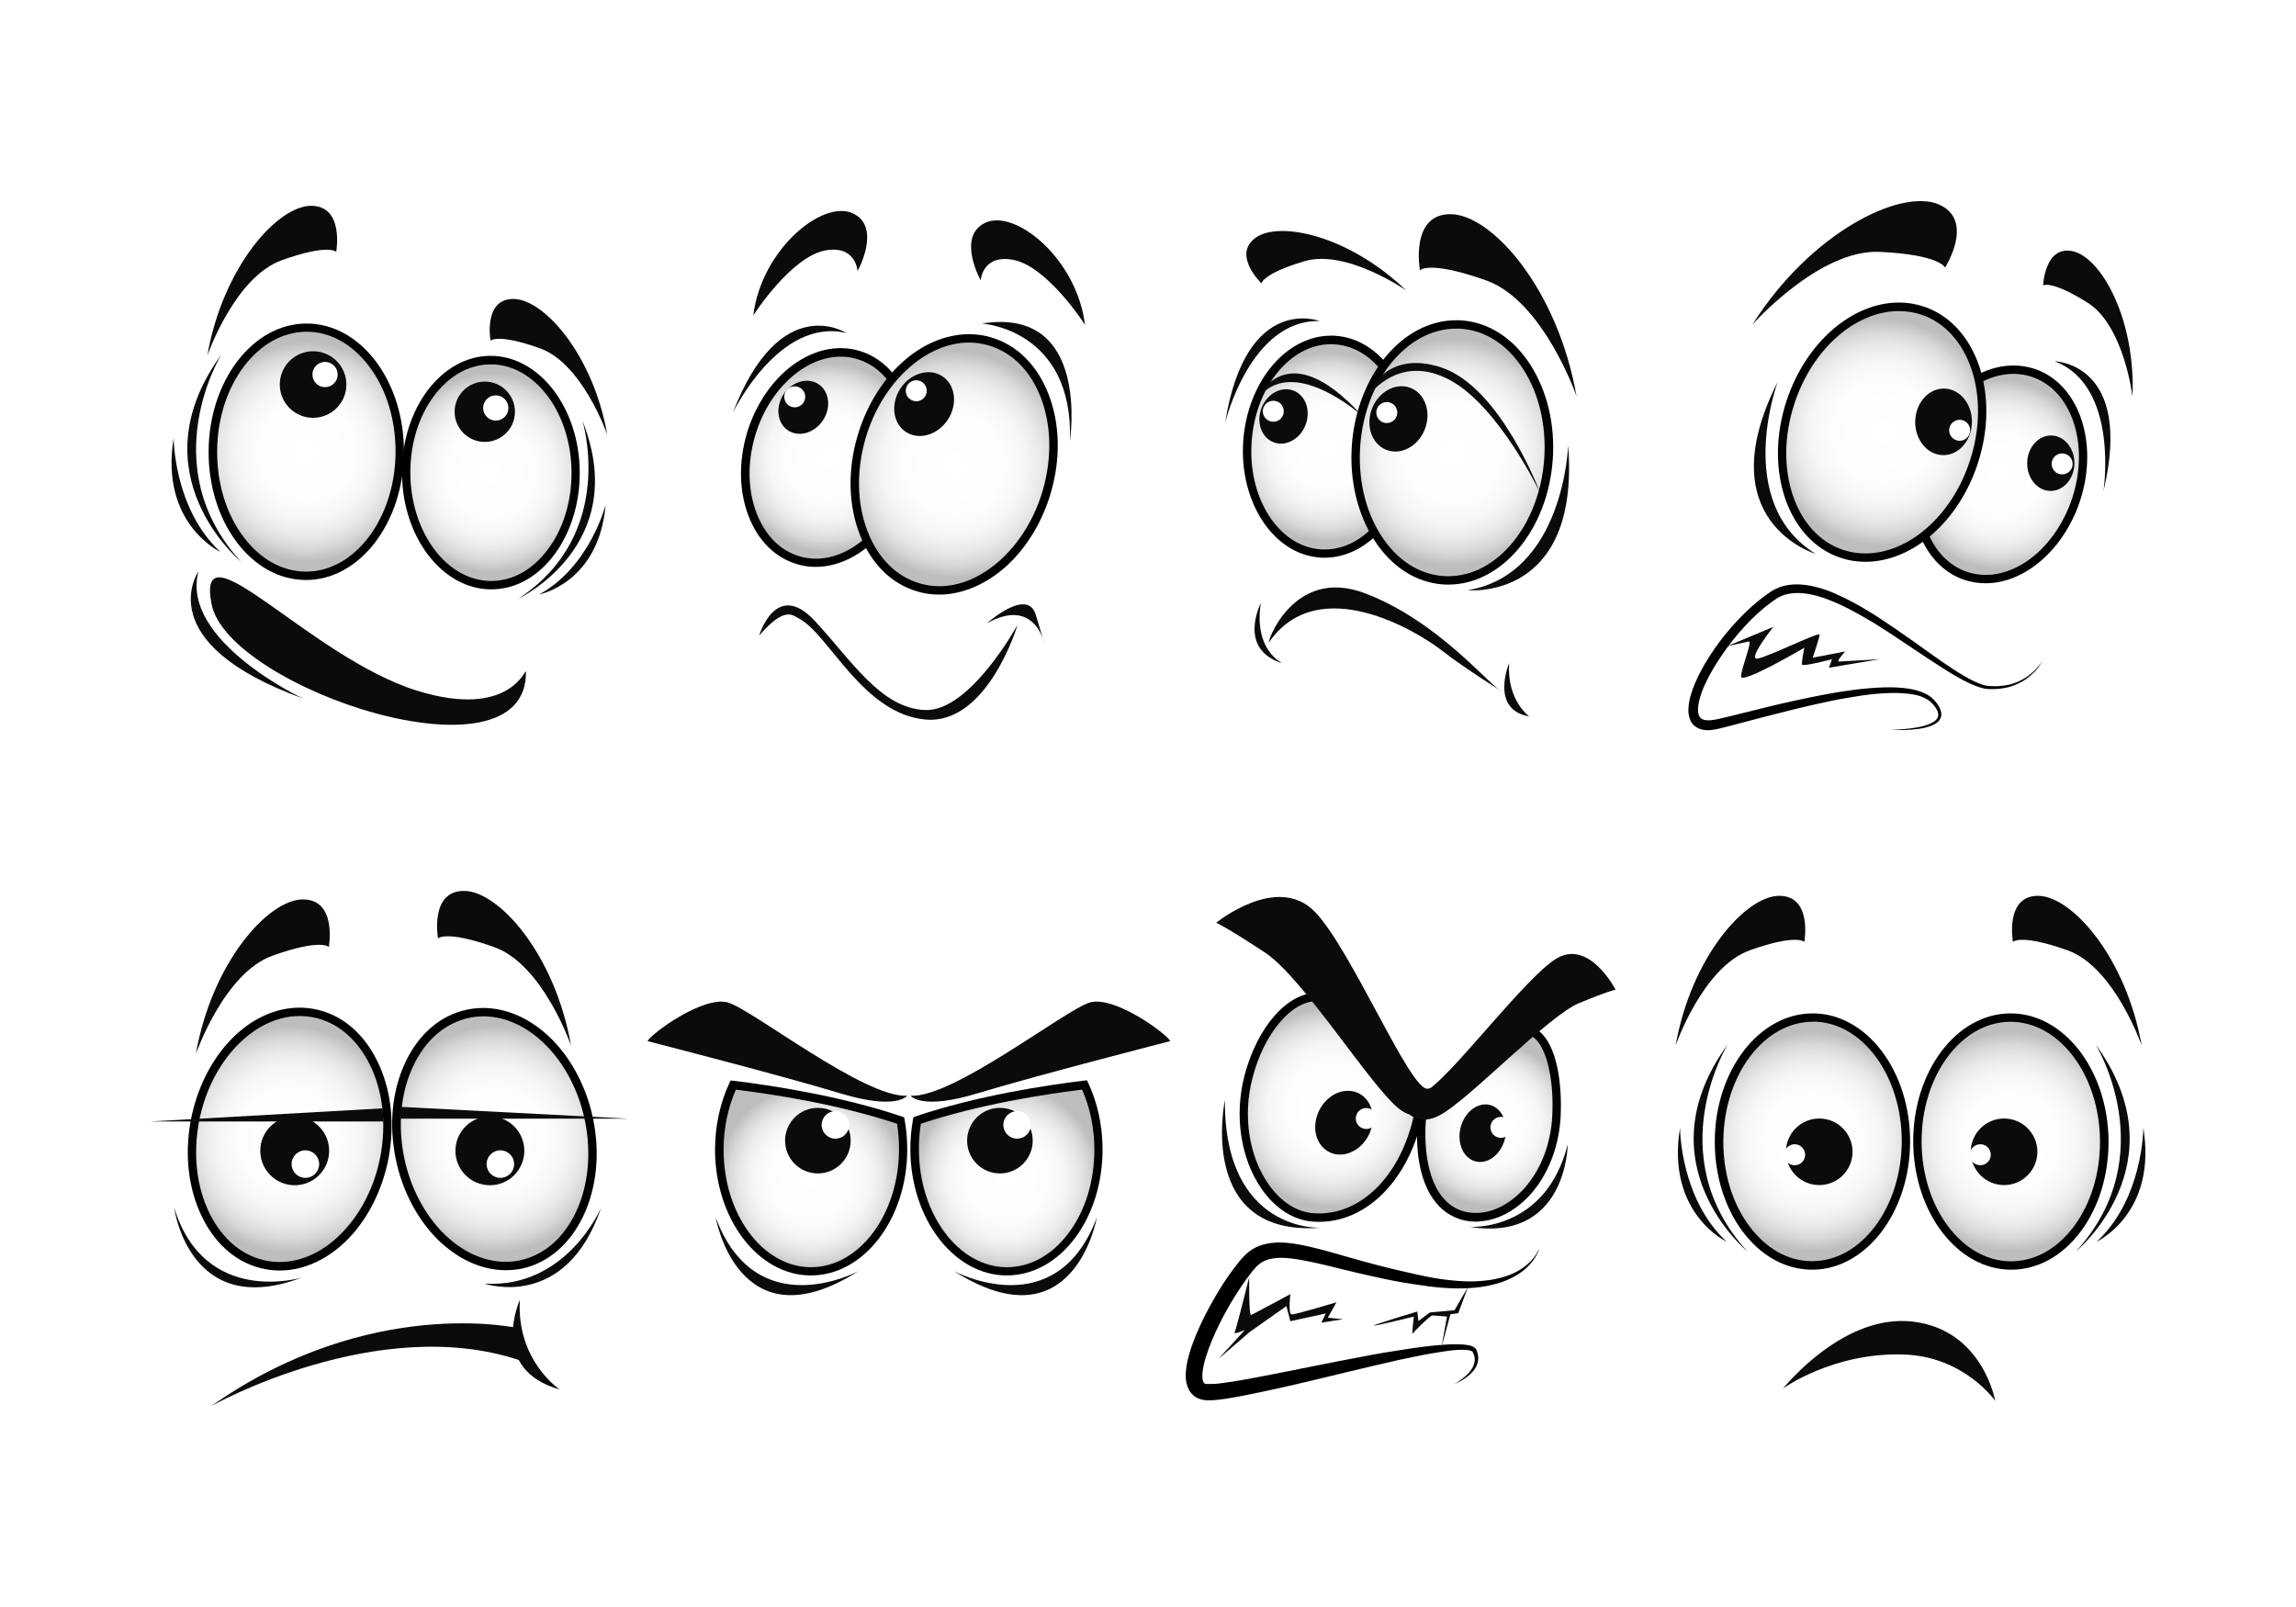 <?xml version="1.0" encoding="utf-8"?>
<!-- Generator: Adobe Illustrator 18.0.0, SVG Export Plug-In . SVG Version: 6.00 Build 0)  -->
<!DOCTYPE svg PUBLIC "-//W3C//DTD SVG 1.1//EN" "http://www.w3.org/Graphics/SVG/1.1/DTD/svg11.dtd">
<svg version="1.1" id="Layer_1" xmlns="http://www.w3.org/2000/svg" xmlns:xlink="http://www.w3.org/1999/xlink" x="0px" y="0px"
	 viewBox="0 0 1400 980" enable-background="new 0 0 1400 980" xml:space="preserve">
<g>
	<g>
		<g>
			<g>
				<g>
					<g>
						<rect fill="#FFFFFF" width="1400" height="980"/>
					</g>
				</g>
			</g>
		</g>
	</g>
	<g>
		<g>
			<g>
				<radialGradient id="SVGID_1_" cx="504.992" cy="279.039" r="57.742" gradientUnits="userSpaceOnUse">
					<stop  offset="0" style="stop-color:#FFFFFF"/>
					<stop  offset="0.441" style="stop-color:#FDFDFD"/>
					<stop  offset="0.629" style="stop-color:#F6F6F6"/>
					<stop  offset="0.769" style="stop-color:#E9E9E9"/>
					<stop  offset="0.884" style="stop-color:#D8D8D8"/>
					<stop  offset="0.985" style="stop-color:#C1C1C1"/>
					<stop  offset="1" style="stop-color:#BDBDBD"/>
				</radialGradient>
				<path fill="url(#SVGID_1_)" d="M552.2,292.6c-10,34.6-39.2,56.6-65.3,49c-26.1-7.5-39.1-41.7-29.1-76.3
					c10-34.6,39.2-56.6,65.3-49C549.1,223.9,562.2,258,552.2,292.6z"/>
				<path d="M497.4,345.7c-3.8,0-7.6-0.5-11.2-1.6c-13.4-3.9-24-14.3-29.8-29.5c-5.7-14.9-6.1-32.6-1.1-49.9
					c4.3-14.8,12.4-28.2,22.8-37.7c10.4-9.5,22.6-14.7,34.5-14.7c3.8,0,7.6,0.5,11.2,1.6c27.4,7.9,41.2,43.5,30.9,79.4
					c-4.3,14.8-12.4,28.2-22.8,37.7C521.5,340.5,509.3,345.7,497.4,345.7z M512.6,217.5c-22.2,0-44.2,20.5-52.3,48.7
					c-4.7,16.2-4.3,32.8,1,46.7c5.2,13.6,14.6,23,26.4,26.4c3.2,0.9,6.4,1.4,9.8,1.4c22.2,0,44.2-20.5,52.3-48.7
					c9.6-33.2-2.7-66-27.4-73.1C519.2,217.9,515.9,217.5,512.6,217.5z"/>
			</g>
			<g>
				
					<ellipse transform="matrix(0.837 0.547 -0.547 0.837 215.712 -227.463)" fill="#0B0B0B" cx="489.8" cy="248.4" rx="14.4" ry="16.9"/>
			</g>
			<circle fill="#FFFFFF" cx="484.6" cy="242" r="6.4"/>
			<g>
				<radialGradient id="SVGID_2_" cx="581.761" cy="283.166" r="69.177" gradientUnits="userSpaceOnUse">
					<stop  offset="0" style="stop-color:#FFFFFF"/>
					<stop  offset="0.441" style="stop-color:#FDFDFD"/>
					<stop  offset="0.629" style="stop-color:#F6F6F6"/>
					<stop  offset="0.769" style="stop-color:#E9E9E9"/>
					<stop  offset="0.884" style="stop-color:#D8D8D8"/>
					<stop  offset="0.985" style="stop-color:#C1C1C1"/>
					<stop  offset="1" style="stop-color:#BDBDBD"/>
				</radialGradient>
				<path fill="url(#SVGID_2_)" d="M638.3,299.5c-12,41.5-47,67.8-78.2,58.8s-46.8-49.9-34.9-91.4c12-41.5,47-67.8,78.2-58.8
					C634.6,217.1,650.3,258,638.3,299.5z"/>
				<path d="M572.7,362.6c-4.5,0-9-0.6-13.3-1.9c-15.9-4.6-28.4-17-35.3-35.1c-6.8-17.8-7.3-38.9-1.3-59.5
					c5.1-17.7,14.7-33.6,27.1-44.9c12.3-11.3,26.9-17.4,41-17.4c4.5,0,9,0.6,13.3,1.9c15.9,4.6,28.4,17,35.3,35.1
					c6.8,17.8,7.3,38.9,1.3,59.5c-5.1,17.7-14.7,33.6-27.1,44.9C601.3,356.4,586.7,362.6,572.7,362.6z M590.9,208.9
					c-26.8,0-53.4,24.7-63.2,58.7c-5.6,19.5-5.2,39.5,1.2,56.2c6.3,16.5,17.6,27.8,32,32c3.8,1.1,7.8,1.7,11.8,1.7
					c26.8,0,53.4-24.7,63.2-58.7c5.6-19.5,5.2-39.5-1.2-56.2c-6.3-16.5-17.6-27.8-32-32C598.9,209.5,594.9,208.9,590.9,208.9z"/>
			</g>
			<g>
				
					<ellipse transform="matrix(0.837 0.547 -0.547 0.837 226.671 -268.127)" fill="#0B0B0B" cx="563.5" cy="246.5" rx="17.3" ry="20.3"/>
			</g>
			<circle fill="#FFFFFF" cx="558.7" cy="238.3" r="6.4"/>
			<g>
				<path fill="#0B0B0B" d="M459.3,192.4c0,0,22.9-35.9,44.1-39.7c18.6-3.3,19.5,12.6,19.5,12.6s15.1-27.1-3.1-35.3
					C501.4,121.8,464.3,152.1,459.3,192.4z"/>
			</g>
			<g>
				<path fill="#0B0B0B" d="M661.6,198.1c0,0-22.9-35.9-44.1-39.7c-18.6-3.3-19.5,12.6-19.5,12.6s-15.1-27.1,3.1-35.3
					C619.4,127.6,656.6,157.8,661.6,198.1z"/>
			</g>
			<g>
				<path fill="#0B0B0B" d="M446.8,251.8c0,0,28.1-58.6,69.3-48.7C516.1,203.1,475.7,176.7,446.8,251.8z"/>
			</g>
			<g>
				<path fill="#0B0B0B" d="M598.7,197.3c0,0,56.1,3.3,53.7,71.8C652.3,269.1,665.5,186.6,598.7,197.3z"/>
			</g>
			<g>
				<path fill="#0B0B0B" d="M462.9,387.6c0,0,10.2-34.4,33.8-9.1c22.5,24.1,40.4,53.7,67.7,54.5c27.2,0.8,56.1-52,56.1-52
					s-18.2,61.1-56.1,57.8c-38-3.3-58.9-51.6-76.7-61.3C483.2,375.1,478.6,369.4,462.9,387.6z"/>
			</g>
			<g>
				<path fill="#0B0B0B" d="M601.8,380.1c0,0,24.7-22.2,29.8-5.1c5.1,17.1,5.1,17.1,5.1,17.1S630.8,363.9,601.8,380.1z"/>
			</g>
		</g>
		<g>
			<g>
				<radialGradient id="SVGID_3_" cx="809.623" cy="272.435" r="57.731" gradientUnits="userSpaceOnUse">
					<stop  offset="0" style="stop-color:#FFFFFF"/>
					<stop  offset="0.441" style="stop-color:#FDFDFD"/>
					<stop  offset="0.629" style="stop-color:#F6F6F6"/>
					<stop  offset="0.769" style="stop-color:#E9E9E9"/>
					<stop  offset="0.884" style="stop-color:#D8D8D8"/>
					<stop  offset="0.985" style="stop-color:#C1C1C1"/>
					<stop  offset="1" style="stop-color:#BDBDBD"/>
				</radialGradient>
				<path fill="url(#SVGID_3_)" d="M858.6,275.9c-2.6,35.9-26.6,63.5-53.6,61.5c-27.1-1.9-46.9-32.6-44.3-68.6s26.6-63.5,53.6-61.5
					S861.2,240,858.6,275.9z"/>
				<path d="M807.7,340.1c-1,0-1.9,0-2.9-0.1c-28.4-2-49.4-34-46.7-71.3c2.6-35.9,26.1-64,53.5-64c1,0,1.9,0,2.9,0.1
					c28.4,2,49.4,34,46.7,71.3C858.6,312,835.1,340.1,807.7,340.1z M811.6,209.9c-24.8,0-46,26-48.4,59.3c-2.5,34.5,16.4,64,42,65.8
					c0.8,0.1,1.7,0.1,2.5,0.1c24.8,0,46-26,48.4-59.3c2.5-34.5-16.4-64-42-65.8C813.3,209.9,812.4,209.9,811.6,209.9z"/>
			</g>
			<g>
				
					<ellipse transform="matrix(0.932 0.361 -0.361 0.932 144.657 -265.621)" fill="#0B0B0B" cx="783" cy="254.2" rx="14.4" ry="16.9"/>
			</g>
			<circle fill="#FFFFFF" cx="776.4" cy="250.8" r="6.4"/>
			<g>
				<radialGradient id="SVGID_4_" cx="885.574" cy="275.865" r="69.164" gradientUnits="userSpaceOnUse">
					<stop  offset="0" style="stop-color:#FFFFFF"/>
					<stop  offset="0.441" style="stop-color:#FDFDFD"/>
					<stop  offset="0.629" style="stop-color:#F6F6F6"/>
					<stop  offset="0.769" style="stop-color:#E9E9E9"/>
					<stop  offset="0.884" style="stop-color:#D8D8D8"/>
					<stop  offset="0.985" style="stop-color:#C1C1C1"/>
					<stop  offset="1" style="stop-color:#BDBDBD"/>
				</radialGradient>
				<path fill="url(#SVGID_4_)" d="M944.3,280.1c-3.1,43-31.9,76-64.3,73.7s-56.2-39.1-53.1-82.1c3.1-43,31.9-76,64.3-73.7
					S947.3,237,944.3,280.1z"/>
				<path d="M883.2,356.5c-1.1,0-2.3,0-3.4-0.1c-16.5-1.2-31.4-10.8-41.8-27c-10.3-16-15.2-36.5-13.7-57.9
					c3.1-42.7,31-76.2,63.6-76.2c1.1,0,2.3,0,3.4,0.1c16.5,1.2,31.4,10.8,41.8,27c10.3,16,15.2,36.5,13.7,57.9
					C943.8,323,915.8,356.5,883.2,356.5z M887.9,200.4c-29.9,0-55.6,31.4-58.5,71.5c-1.4,20.3,3.1,39.7,12.8,54.8
					c9.6,14.8,23,23.6,37.9,24.6c1,0.1,2,0.1,3,0.1c29.9,0,55.6-31.4,58.5-71.5c1.4-20.3-3.1-39.7-12.8-54.8
					c-9.6-14.8-23-23.6-37.9-24.6C890,200.4,888.9,200.4,887.9,200.4z"/>
			</g>
			<g>
				
					<ellipse transform="matrix(0.932 0.361 -0.361 0.932 149.93 -290.832)" fill="#0B0B0B" cx="853.1" cy="255.7" rx="17.3" ry="20.3"/>
			</g>
			<circle fill="#FFFFFF" cx="845.6" cy="251.6" r="6.4"/>
			<g>
				<path fill="#0B0B0B" d="M747,257.9c0,0,15.3-63.2,57.7-62.1C804.7,195.8,759.7,178.4,747,257.9z"/>
			</g>
			<g>
				<path fill="#0B0B0B" d="M832.6,243.8c0,0,18.7-30,51.9-11.8c29.6,16.2,54.6,68.5,54.6,68.5S915,235.8,878.6,224
					S832.6,243.8,832.6,243.8z"/>
			</g>
			<g>
				<path fill="#0B0B0B" d="M830.4,253.4c0,0-43.9-39.1-64.3-9.1C766.2,244.3,783.3,201.5,830.4,253.4z"/>
			</g>
			<g>
				<path fill="#0B0B0B" d="M961.3,241.6c0,0-20.2-58.2-55.1-70.6c-34.9-12.4-40.4-6.2-40.4-6.2s-6.2-34.2,18.6-34.2
					C909.3,130.6,949.7,175.6,961.3,241.6z"/>
			</g>
			<g>
				<path fill="#0B0B0B" d="M857.4,177.1c0,0-36.4-25.4-62-17.8c-25.6,7.6-26.2,13.5-26.2,13.5s-18.1-17.3-3.6-27.8
					C780.1,134.5,822.6,143.6,857.4,177.1z"/>
			</g>
			<g>
				<path fill="#0B0B0B" d="M956.2,271.6c0,0-2.5,78.4-61.1,88.3C895,360,963.6,366.8,956.2,271.6z"/>
			</g>
			<g>
				<path fill="#0B0B0B" d="M773.9,391.5c-2.3,3.2,13.6-46.9,58.7-29.6c45.1,17.3,76,56.8,83.4,59.9c0,0-22.9-14.2-37.1-25.3
					S804.2,348.2,773.9,391.5z"/>
			</g>
			<g>
				<path fill="#0B0B0B" d="M768.8,367.8c0,0-14.6,28,13.1,36.7C781.9,404.4,764.3,396.6,768.8,367.8z"/>
			</g>
			<g>
				<path fill="#0B0B0B" d="M920.2,404.4c0,0-12,28.4,12.3,32.5C932.6,437,918.7,427.3,920.2,404.4z"/>
			</g>
		</g>
		<g>
			<g>
				<radialGradient id="SVGID_5_" cx="1219.209" cy="289.288" r="57.742" gradientUnits="userSpaceOnUse">
					<stop  offset="0" style="stop-color:#FFFFFF"/>
					<stop  offset="0.441" style="stop-color:#FDFDFD"/>
					<stop  offset="0.629" style="stop-color:#F6F6F6"/>
					<stop  offset="0.769" style="stop-color:#E9E9E9"/>
					<stop  offset="0.884" style="stop-color:#D8D8D8"/>
					<stop  offset="0.985" style="stop-color:#C1C1C1"/>
					<stop  offset="1" style="stop-color:#BDBDBD"/>
				</radialGradient>
				<path fill="url(#SVGID_5_)" d="M1172.6,273.9c-11.3,34.2,0.4,68.8,26.2,77.3c25.8,8.5,55.8-12.3,67.1-46.5
					c11.3-34.2-0.4-68.8-26.2-77.3C1213.9,218.9,1183.9,239.7,1172.6,273.9z"/>
				<path d="M1210.7,355.7C1210.7,355.7,1210.7,355.7,1210.7,355.7c-4.3,0-8.6-0.7-12.7-2c-27.1-8.9-39.5-45.1-27.8-80.6
					c9.8-29.6,33.4-50.2,57.6-50.2c4.3,0,8.6,0.7,12.7,2c27.1,8.9,39.5,45.1,27.8,80.6C1258.5,335,1234.8,355.7,1210.7,355.7z
					 M1227.8,228c-22,0-43.7,19.2-52.8,46.7c-10.8,32.8,0.2,66,24.6,74.1c3.6,1.2,7.3,1.8,11.1,1.8c22,0,43.7-19.2,52.8-46.7
					c10.8-32.8-0.2-66-24.6-74.1C1235.3,228.6,1231.6,228,1227.8,228z"/>
			</g>
			<g>
				
					<ellipse transform="matrix(-1 -2.060259e-002 2.060259e-002 -1 2495.367 590.848)" fill="#0B0B0B" cx="1250.7" cy="282.6" rx="14.4" ry="16.9"/>
			</g>
			<circle fill="#FFFFFF" cx="1257.4" cy="282.9" r="6.4"/>
			<g>
				<radialGradient id="SVGID_6_" cx="1147.66" cy="263.578" r="69.177" gradientUnits="userSpaceOnUse">
					<stop  offset="0" style="stop-color:#FFFFFF"/>
					<stop  offset="0.441" style="stop-color:#FDFDFD"/>
					<stop  offset="0.629" style="stop-color:#F6F6F6"/>
					<stop  offset="0.769" style="stop-color:#E9E9E9"/>
					<stop  offset="0.884" style="stop-color:#D8D8D8"/>
					<stop  offset="0.985" style="stop-color:#C1C1C1"/>
					<stop  offset="1" style="stop-color:#BDBDBD"/>
				</radialGradient>
				<path fill="url(#SVGID_6_)" d="M1091.8,245.1c-13.5,41,0.5,82.4,31.4,92.6C1154,348,1190,323,1203.5,282
					c13.5-41-0.5-82.4-31.4-92.6C1141.3,179.2,1105.3,204.2,1091.8,245.1z"/>
				<path d="M1137.4,342.6C1137.4,342.6,1137.4,342.6,1137.4,342.6c-5.2,0-10.2-0.8-15-2.4c-32.2-10.6-47-53.6-33-95.9
					c11.6-35.2,39.8-59.8,68.5-59.8c5.1,0,10.2,0.8,15,2.4c32.2,10.6,47,53.6,33,95.9C1194.4,318,1166.2,342.6,1137.4,342.6z
					 M1157.9,189.7c-26.6,0-52.8,23.1-63.7,56.3c-13.1,39.6,0.3,79.7,29.8,89.4c4.3,1.4,8.8,2.1,13.4,2.1
					c26.6,0,52.8-23.1,63.7-56.3c13.1-39.6-0.3-79.7-29.8-89.4C1167,190.4,1162.5,189.7,1157.9,189.7z"/>
			</g>
			<g>
				
					<ellipse transform="matrix(-1 -2.060259e-002 2.060259e-002 -1 2365.109 538.976)" fill="#0B0B0B" cx="1185.3" cy="257.3" rx="17.3" ry="20.3"/>
			</g>
			<circle fill="#FFFFFF" cx="1194.9" cy="262.4" r="6.4"/>
			<g>
				<path fill="#0B0B0B" d="M1282.6,299.6c0,0,9.9-64.2-29.8-79.3C1252.9,220.3,1301.2,221.3,1282.6,299.6z"/>
			</g>
			<g>
				<path fill="#0B0B0B" d="M1068.5,198c0,0,40.8-46.2,77.8-44.4s39.7,9.6,39.7,9.6s18.7-29.2-4.2-38.7
					C1158.8,115.1,1104.3,141.4,1068.5,198z"/>
			</g>
			<g>
				<path fill="#0B0B0B" d="M1300.3,241.9c0,0-5.1-43.4-27.5-57.4s-27-10.4-27-10.4s0.9-24.6,18.1-20.9
					C1281.1,157,1302.3,194.4,1300.3,241.9z"/>
			</g>
			<g>
				<path fill="#0B0B0B" d="M1084,232.8c0,0-27.5,73.5,23,104.9C1107,337.8,1041,318,1084,232.8z"/>
			</g>
			<g>
				<path d="M1246.8,400.4c0,0-0.2,0.4-0.6,1.2c-0.4,0.8-1,2-2,3.5c-0.5,0.7-1,1.5-1.7,2.4c-0.3,0.4-0.7,0.9-1.1,1.3
					c-0.4,0.4-0.8,0.9-1.3,1.3c-1.8,1.8-4,3.8-6.9,5.4c-2.9,1.6-6.3,3.2-10.2,3.9c-0.5,0.1-1,0.2-1.5,0.3c-0.5,0.1-1,0.1-1.5,0.2
					c-0.5,0.1-1,0.1-1.6,0.2c-0.5,0-1.1,0.1-1.6,0.1c-2.2,0-4.4,0.2-6.8-0.3c-4.7-1-9.1-3.1-13.7-5.5c-4.5-2.4-9.1-5.3-13.8-8.3
					c-9.4-6-19.3-12.9-30-19.9c-5.3-3.5-10.8-6.9-16.6-10.2c-5.8-3.3-11.7-6.5-18-9.1c-3.1-1.3-6.3-2.5-9.6-3.4
					c-3.3-0.9-6.6-1.6-9.9-1.8c-3.3-0.2-6.6,0-9.7,0.9c-1.5,0.4-3,1.1-4.4,1.8l-1,0.6l-0.3,0.2l-0.2,0.2l-0.6,0.4
					c-0.8,0.5-1.5,1-2.2,1.5c-5.7,4.2-11,9.1-15.9,14.4c-4.9,5.3-9.5,11-13.6,17c-4.2,6-7.9,12.2-10.9,18.7
					c-1.5,3.2-2.7,6.6-3.5,9.9c-0.4,1.7-0.7,3.3-0.7,4.9c-0.1,1.6,0.1,3,0.6,4.2c0.2,0.5,0.5,1,0.9,1.4c0.4,0.4,0.8,0.7,1.4,0.9
					c1.1,0.5,2.6,0.6,4.1,0.6c1.6-0.1,3.1-0.4,4.8-0.7c1.7-0.4,3.5-0.8,5.2-1.2c7-1.7,13.8-3.4,20.6-5.1c13.5-3.4,26.7-6.3,39.3-8.7
					c12.6-2.4,24.7-4,36-4.4c5.6-0.2,11.1,0,16.2,0.9c2.6,0.4,5.1,1.1,7.4,2c2.3,0.9,4.6,2.1,6.4,3.8c0.5,0.4,0.9,0.8,1.3,1.3
					c0.4,0.4,0.7,0.8,1.1,1.3c0.7,0.9,1.3,1.9,1.9,2.9c0.5,1,0.9,2.1,1.1,3.3c0.1,1.2,0,2.4-0.5,3.4c-0.5,1-1.2,1.9-2,2.5
					c-0.8,0.6-1.6,1.1-2.5,1.5c-1.7,0.8-3.4,1.3-5,1.7c-3.2,0.7-6.1,1-8.7,1.2c-2.5,0.2-4.7,0.2-6.4,0.2c-3.5,0-5.3-0.2-5.3-0.2
					s1.9,0,5.3-0.2c1.7-0.1,3.9-0.3,6.4-0.6c2.5-0.3,5.4-0.8,8.4-1.6c1.5-0.4,3.1-1,4.6-1.8c1.5-0.8,3-1.9,3.6-3.4
					c0.6-1.5,0.2-3.3-0.8-5c-0.5-0.8-1.1-1.7-1.8-2.5c-0.3-0.4-0.7-0.8-1.1-1.2c-0.4-0.3-0.7-0.7-1.1-1c-1.6-1.3-3.6-2.3-5.8-3.1
					c-2.2-0.8-4.5-1.2-7-1.5c-4.9-0.6-10.2-0.6-15.7-0.3c-5.5,0.3-11.2,1-17.1,2c-5.9,0.9-12,2-18.2,3.4
					c-12.4,2.6-25.4,5.9-38.9,9.4c-6.7,1.8-13.6,3.6-20.5,5.4c-1.7,0.4-3.5,0.9-5.2,1.3c-1.8,0.4-3.8,0.8-5.9,1
					c-2.1,0.1-4.3-0.1-6.6-1c-1.1-0.5-2.2-1.2-3.2-2.1c-0.9-0.9-1.6-2-2.1-3.2c-0.9-2.3-1.2-4.5-1.1-6.6c0.1-2.1,0.4-4.1,0.8-6
					c0.9-3.9,2.3-7.5,3.8-11c3.1-7,7-13.5,11.3-19.7c4.3-6.2,9.1-12.1,14.3-17.6c5.2-5.5,10.7-10.6,16.9-15.1
					c0.8-0.6,1.6-1.1,2.3-1.6l0.6-0.4l0.3-0.2l0.3-0.2l1.3-0.8c1.8-0.9,3.7-1.8,5.6-2.3c3.9-1.1,7.9-1.3,11.7-1
					c3.8,0.3,7.5,1.1,11,2.1c3.5,1,6.9,2.3,10.2,3.8c6.5,2.9,12.6,6.2,18.4,9.7c5.8,3.5,11.3,7.1,16.6,10.8
					c10.6,7.2,20.3,14.4,29.4,20.7c4.6,3.2,9,6.1,13.3,8.6c4.3,2.5,8.6,4.7,12.8,5.8c2,0.5,4.2,0.4,6.3,0.5c1,0,2-0.1,3-0.2
					c0.5,0,1-0.1,1.5-0.1c0.5-0.1,1-0.2,1.4-0.2c3.8-0.5,7.1-1.8,10-3.3c2.9-1.4,5.1-3.2,7-4.9c0.5-0.4,0.9-0.8,1.3-1.2
					c0.4-0.4,0.8-0.8,1.1-1.2c0.7-0.8,1.3-1.6,1.9-2.2c1-1.4,1.8-2.5,2.2-3.3C1246.6,400.8,1246.8,400.4,1246.8,400.4z"/>
			</g>
			<g>
				<path fill="#0B0B0B" d="M1053.1,394.1l28.2-11.8c0,0-16.5,20.7-9.4,19.3c7.1-1.4,37.6-16.5,37.6-14.6s-4.2,14.1-4.2,14.1
					l19.8-3.8c0,0-5.6,6.1-3.8,6.1s24.9-1.4,24.9-1.4l-31,5.2l1.9-5.2c0,0-17.9,4.7-18.3,3.3s1.4-10.3,1.4-10.3s-39,23-38.6,17.4
					s7.1-21.6,4.7-21.2C1063.9,391.7,1053.1,394.1,1053.1,394.1z"/>
			</g>
		</g>
		<g>
			<g>
				<g>
					<g>
						<radialGradient id="SVGID_7_" cx="1105.209" cy="696.108" r="66.937" gradientUnits="userSpaceOnUse">
							<stop  offset="0" style="stop-color:#FFFFFF"/>
							<stop  offset="0.441" style="stop-color:#FDFDFD"/>
							<stop  offset="0.629" style="stop-color:#F6F6F6"/>
							<stop  offset="0.769" style="stop-color:#E9E9E9"/>
							<stop  offset="0.884" style="stop-color:#D8D8D8"/>
							<stop  offset="0.985" style="stop-color:#C1C1C1"/>
							<stop  offset="1" style="stop-color:#BDBDBD"/>
						</radialGradient>
						<path fill="url(#SVGID_7_)" d="M1048.3,695.8c-0.2,41.8,25.1,75.8,56.5,75.9s57.1-33.5,57.4-75.3
							c0.2-41.8-25.1-75.8-56.5-75.9C1074.2,620.3,1048.5,654,1048.3,695.8z"/>
						<path d="M1105,774.3C1105,774.3,1105,774.3,1105,774.3l-0.3,0c-16-0.1-31-8.4-42.2-23.4c-11-14.8-17-34.4-16.9-55.1
							c0.2-42.9,27-77.8,59.7-77.8l0.3,0c32.8,0.2,59.3,35.4,59.1,78.5C1164.5,739.4,1137.7,774.3,1105,774.3z M1105.4,623.1
							c-29.9,0-54.3,32.6-54.6,72.7c-0.1,19.6,5.5,38.1,15.9,52c10.2,13.7,23.7,21.3,38.1,21.3l0.2,0c29.9,0,54.3-32.6,54.6-72.7
							c0.2-40.3-24-73.2-54-73.4L1105.4,623.1z"/>
					</g>
					<g>
						<circle fill="#0B0B0B" cx="1109.3" cy="702.4" r="20.3"/>
					</g>
					<circle fill="#FFFFFF" cx="1094.3" cy="704.2" r="6.4"/>
				</g>
				<g>
					<path fill="#0B0B0B" d="M1053.5,636.9c0,0-41.6,67.4,11.9,126.2C1065.4,763.1,1000.6,709.6,1053.5,636.9z"/>
				</g>
				<g>
					<path fill="#0B0B0B" d="M1024.4,687.8c0,0,0,43,28.4,69.4C1052.8,757.2,1015.8,740,1024.4,687.8z"/>
				</g>
			</g>
			<g>
				<g>
					<g>
						<radialGradient id="SVGID_8_" cx="1226.088" cy="696.108" r="66.937" gradientUnits="userSpaceOnUse">
							<stop  offset="0" style="stop-color:#FFFFFF"/>
							<stop  offset="0.441" style="stop-color:#FDFDFD"/>
							<stop  offset="0.629" style="stop-color:#F6F6F6"/>
							<stop  offset="0.769" style="stop-color:#E9E9E9"/>
							<stop  offset="0.884" style="stop-color:#D8D8D8"/>
							<stop  offset="0.985" style="stop-color:#C1C1C1"/>
							<stop  offset="1" style="stop-color:#BDBDBD"/>
						</radialGradient>
						<path fill="url(#SVGID_8_)" d="M1283,695.8c0.2,41.8-25.1,75.8-56.5,75.9s-57.1-33.5-57.4-75.3c-0.2-41.8,25.1-75.8,56.5-75.9
							C1257.1,620.3,1282.8,654,1283,695.8z"/>
						<path d="M1226.3,774.3c-32.7,0-59.4-34.9-59.7-77.8c-0.2-43.1,26.3-78.3,59.1-78.5l0.3,0c32.7,0,59.4,34.9,59.7,77.8
							c0.1,20.7-5.9,40.3-16.9,55.1c-11.2,15-26.1,23.3-42.2,23.4L1226.3,774.3z M1225.9,623.1l-0.2,0c-30,0.2-54.2,33.1-54,73.4
							c0.2,40.1,24.7,72.7,54.6,72.7l0.2,0c14.4-0.1,27.9-7.7,38.1-21.3c10.3-13.9,16-32.4,15.9-52
							C1280.3,655.7,1255.8,623.1,1225.9,623.1z"/>
					</g>
					<g>
						<circle fill="#0B0B0B" cx="1222" cy="702.4" r="20.3"/>
					</g>
					<circle fill="#FFFFFF" cx="1207.5" cy="704.2" r="6.4"/>
				</g>
				<g>
					<path fill="#0B0B0B" d="M1277.8,636.9c0,0,41.6,67.4-11.9,126.2C1265.9,763.1,1330.7,709.6,1277.8,636.9z"/>
				</g>
				<g>
					<path fill="#0B0B0B" d="M1306.9,687.8c0,0,0,43-28.4,69.4C1278.5,757.2,1315.5,740,1306.9,687.8z"/>
				</g>
			</g>
			<g>
				<path fill="#0B0B0B" d="M1305.9,637.6c0,0-16.6-47.9-45.3-58.1c-28.7-10.2-33.2-5.1-33.2-5.1s-5.1-28.1,15.3-28.1
					C1263.1,546.3,1296.3,583.4,1305.9,637.6z"/>
			</g>
			<g>
				<path fill="#0B0B0B" d="M1021.7,637.6c0,0,16.6-47.9,45.3-58.1c28.7-10.2,33.2-5.1,33.2-5.1s5.1-28.1-15.3-28.1
					S1031.3,583.4,1021.7,637.6z"/>
			</g>
			<g>
				<path fill="#0B0B0B" d="M1087.1,846.8c1.7-1.7,37.2-46,79.6-40.8c42.4,5.2,49.9,48.3,49.9,48.3s-18.9-27.2-56-28.3
					C1117.5,824.7,1087.1,846.8,1087.1,846.8z"/>
			</g>
		</g>
		<g>
			<g>
				<g>
					<radialGradient id="SVGID_9_" cx="811.78" cy="675.258" r="60.768" gradientUnits="userSpaceOnUse">
						<stop  offset="0" style="stop-color:#FFFFFF"/>
						<stop  offset="0.441" style="stop-color:#FDFDFD"/>
						<stop  offset="0.629" style="stop-color:#F6F6F6"/>
						<stop  offset="0.769" style="stop-color:#E9E9E9"/>
						<stop  offset="0.884" style="stop-color:#D8D8D8"/>
						<stop  offset="0.985" style="stop-color:#C1C1C1"/>
						<stop  offset="1" style="stop-color:#BDBDBD"/>
					</radialGradient>
					<path fill="url(#SVGID_9_)" d="M761.2,656.8c-10.9,41.8,10.6,82.9,38.7,85.6c26.9,2.5,53.6-18.6,63.8-57.2
						c7.6-28.7-13.7-27.8-37.2-62.2C803.8,589.9,771.8,616.3,761.2,656.8z"/>
					<path d="M804.3,745.1C804.2,745.1,804.3,745.1,804.3,745.1c-1.5,0-3.1-0.1-4.6-0.2c-11.4-1.1-22.2-8.1-30.3-19.7
						c-12.9-18.4-16.9-44.8-10.6-69.1c7.8-29.9,26.1-50.7,44.4-50.7c6.6,0,16.3,2.8,25.4,16.1c8.5,12.5,16.8,20.2,23.4,26.5
						c11.7,11,19.3,18.2,14.2,37.8C856.6,721.8,832.3,745.1,804.3,745.1z M803.1,610.5c-15.8,0-32.4,19.7-39.4,46.9
						c-6,22.8-2.2,47.7,9.8,64.8c7.3,10.4,16.7,16.6,26.6,17.6c1.4,0.1,2.7,0.2,4.1,0.2c25.7,0,48-21.8,56.9-55.5
						c4.4-16.7-1.3-22.1-12.7-32.8c-6.8-6.4-15.3-14.4-24.1-27.3C818,615.2,810.9,610.5,803.1,610.5z"/>
				</g>
				<g>
					<path fill="#0B0B0B" d="M836.5,686.9c-2.4,10.6-11.9,18.2-21.3,17.1c-9.5-1.2-15.3-11.1-12.6-21.9
						c2.6-10.8,12.4-18.2,21.7-16.7C833.5,666.8,838.9,676.4,836.5,686.9z"/>
				</g>
				<circle fill="#FFFFFF" cx="833.1" cy="682.1" r="6.4"/>
			</g>
			<g>
				<g>
					<radialGradient id="SVGID_10_" cx="907.847" cy="685.276" r="49.852" gradientUnits="userSpaceOnUse">
						<stop  offset="0" style="stop-color:#FFFFFF"/>
						<stop  offset="0.441" style="stop-color:#FDFDFD"/>
						<stop  offset="0.629" style="stop-color:#F6F6F6"/>
						<stop  offset="0.769" style="stop-color:#E9E9E9"/>
						<stop  offset="0.884" style="stop-color:#D8D8D8"/>
						<stop  offset="0.985" style="stop-color:#C1C1C1"/>
						<stop  offset="1" style="stop-color:#BDBDBD"/>
					</radialGradient>
					<path fill="url(#SVGID_10_)" d="M949,680.9c-1.9,35-23.9,59.2-45.7,61.3c-22.7,2.2-38-17.6-36.7-55.2
						c1-28.3,19.7-24.2,47.8-51.1C939.1,612.3,950.8,646.5,949,680.9z"/>
					<path d="M899.9,745c-8.7,0-16.4-3.3-22.4-9.4c-9.6-10-14.2-26.7-13.4-48.6c0.7-19.3,9.3-24.8,22.4-33
						c7.2-4.5,16.1-10.2,26.2-19.8c5.9-5.7,11.6-8.6,16.8-8.6c4.1,0,7.7,1.7,10.9,5c9.7,10.2,12.1,32.7,11.2,50.4
						c-0.9,16.8-6.6,32.6-15.9,44.4c-8.8,11.1-20.5,18.2-32.1,19.3C902.3,744.9,901.1,745,899.9,745z M929.5,630.7
						c-3.9,0-8.3,2.4-13.3,7.1c-10.4,10-19.6,15.8-27,20.4c-12.5,7.9-19.4,12.3-20,28.9c-0.7,20.1,3.5,36,12,44.8
						c5,5.2,11.3,7.8,18.7,7.8c1,0,2.1-0.1,3.2-0.2c19.9-2,41.5-24.5,43.4-58.9c1.1-20.5-2.8-39.2-9.8-46.6
						C934.4,631.8,932.1,630.7,929.5,630.7z"/>
				</g>
				<g>
					<path fill="#0B0B0B" d="M890,691.5c-0.7,9.9,5.2,17.5,13.1,17.1c7.8-0.4,14.5-8.5,15.2-18.1c0.6-9.5-5-17.1-12.7-17
						C897.7,673.7,890.7,681.7,890,691.5z"/>
				</g>
				<circle fill="#FFFFFF" cx="915.2" cy="687.5" r="6.4"/>
			</g>
			<g>
				<path fill="#0B0B0B" d="M948.5,584.9c-18.3,11.6-59.4,65.9-76.2,78.6c-0.5,0.2-1.1,0.3-1.6,0.4c-10.4,2.5-46.8-85.3-69.1-108
					c-22.9-23.4-60,6.8-60,6.8s5.9,2.5,29.9,18.3c23.3,15.4,64.9,82.6,81.9,95.4c2,1.5,4,2.6,5.9,3.2c4.2,3.2,10.4,4.9,18.8,0.4
					c17.9-9.6,65.8-60.5,84.8-68.3c18.2-7.5,22.2-8.2,22.2-8.2S968.8,571.9,948.5,584.9z"/>
			</g>
			<g>
				<path fill="#0B0B0B" d="M746.9,670.8c0,0-17.7,83.9,58.5,77.9C805.4,748.8,746.3,751.7,746.9,670.8z"/>
			</g>
			<g>
				<path fill="#0B0B0B" d="M896.3,748.2c0,0,46.1,3,59.6-50.2C956,698,955.4,757.6,896.3,748.2z"/>
			</g>
			<g>
				<path d="M938.6,761.2c0,0-0.1,0.5-0.4,1.3c-0.3,0.9-0.8,2.1-1.7,3.6c-1.7,3-5,7.3-10.7,10.9c-2.8,1.8-6.1,3.4-9.9,4.8
					c-3.8,1.3-8,2.3-12.6,3c-9.2,1.3-19.7,1.2-30.9-0.2l-1.1-0.1l-0.6-0.1l-0.5-0.1c-0.7-0.1-1.4-0.2-2.1-0.3
					c-1.4-0.2-2.8-0.4-4.3-0.6c-2.9-0.4-5.8-0.9-8.8-1.4c-6-1-12.1-2.3-18.3-3.7c-6.3-1.4-12.7-2.9-19.2-4.5
					c-6.5-1.6-13.1-3.3-19.8-4.6c-3.3-0.7-6.7-1.3-10-1.7c-3.3-0.4-6.6-0.6-9.7-0.3c-3.1,0.3-5.9,1-8.3,2.4
					c-0.6,0.4-1.2,0.7-1.7,1.2l-0.8,0.6l-0.8,0.7l-0.4,0.4c-0.1,0.1,0,0-0.1,0.1l-0.1,0.1l-0.2,0.3c-0.3,0.4-0.6,0.6-0.8,0.9
					c-0.5,0.6-1.1,1.3-1.6,1.9c-4.3,5.4-8.2,11.5-12,17.6c-3.7,6.2-7.1,12.6-10.1,19.2c-1.5,3.3-2.9,6.6-4.1,9.9
					c-1.2,3.3-2.3,6.7-3,9.9c-0.4,1.6-0.6,3.3-0.8,4.8c-0.1,1.5-0.1,3,0.1,4.1c0.1,0.6,0.3,1,0.4,1.4c0.2,0.3,0.3,0.5,0.5,0.7
					c0.1,0.2,0.3,0.3,0.7,0.4c0.1,0.1,0.4,0.1,0.6,0.2l0.4,0l0.1,0c0,0,0.1,0,0,0l0.3,0c0.6,0,1.4,0,2.2,0c0.8,0,1.6-0.1,2.5-0.1
					c1.7-0.1,3.4-0.3,5.2-0.6c3.5-0.4,7-1,10.5-1.6c7-1.2,13.9-2.6,20.7-3.9c13.6-2.7,26.8-5.3,39.3-7.8c6.3-1.2,12.4-2.4,18.3-3.5
					c5.9-1.1,11.6-2.1,17.2-2.9c11-1.8,21.2-3.2,30.4-3.7c2.3-0.1,4.5-0.2,6.7-0.1c2.2,0,4.3,0.2,6.4,0.6c1,0.2,2.1,0.5,3.1,1.2
					c0.5,0.3,1,0.8,1.4,1.4c0.1,0.2,0.2,0.3,0.2,0.5l0.1,0.3l0.2,0.6c0.7,1.9,0.8,3.8,0.5,5.6c-0.3,1.8-1,3.3-1.8,4.6
					c-0.8,1.3-1.8,2.3-2.7,3.2c-1.9,1.8-3.7,3-5.2,3.9c-1.5,0.9-2.7,1.4-3.6,1.8c-0.8,0.4-1.3,0.5-1.3,0.5s0.4-0.2,1.2-0.6
					c0.8-0.4,1.9-1.1,3.3-2.2c1.4-1,3.1-2.4,4.7-4.2c0.8-0.9,1.6-2,2.2-3.2c0.6-1.2,1.1-2.6,1.2-4c0.1-1.4-0.1-3-0.8-4.4l-0.3-0.6
					l-0.1-0.3c0,0-0.1-0.1-0.1-0.1c-0.1-0.1-0.3-0.3-0.6-0.5c-0.6-0.3-1.4-0.5-2.3-0.6c-3.6-0.4-7.8-0.1-12.2,0.5
					c-4.4,0.6-9.1,1.4-14.1,2.3c-4.9,1-10.1,2-15.6,3.2c-5.4,1.2-11,2.5-16.9,3.9c-5.8,1.4-11.9,2.8-18,4.3
					c-12.4,3-25.4,6.2-39.1,9.2c-6.8,1.5-13.7,3-20.9,4.4c-3.6,0.7-7.2,1.3-10.8,1.9c-1.8,0.3-3.7,0.5-5.6,0.7c-1,0.1-1.9,0.2-3,0.2
					c-1,0-2,0.1-3.3,0c-2.3-0.1-5.6-0.9-8-3.1c-1.2-1.1-2.1-2.4-2.8-3.7c-0.6-1.3-1-2.6-1.3-3.9c-0.5-2.5-0.5-4.7-0.3-6.9
					c0.2-2.1,0.5-4.2,0.9-6.1c0.9-3.9,2-7.7,3.4-11.3c1.3-3.6,2.8-7.2,4.4-10.6c3.2-6.9,6.8-13.6,10.7-20.1
					c3.9-6.5,8.1-12.7,13-18.7c0.6-0.7,1.2-1.5,1.9-2.2c0.3-0.4,0.7-0.8,1-1.1l0.2-0.2l0.1-0.1c0,0,0.2-0.2,0.2-0.2l0.6-0.6l1.2-1.1
					c0.4-0.4,0.9-0.7,1.3-1c0.9-0.7,1.9-1.3,2.8-1.8c4-2.2,8.3-3.1,12.4-3.4c4.1-0.3,7.9,0.1,11.6,0.6c3.7,0.5,7.2,1.3,10.7,2.1
					c6.9,1.6,13.5,3.5,20,5.4c6.4,1.8,12.7,3.6,18.8,5.2c6.1,1.6,12.1,3.1,17.9,4.4c2.9,0.7,5.8,1.3,8.5,1.9
					c1.4,0.3,2.8,0.6,4.2,0.9c0.7,0.1,1.4,0.3,2.1,0.4l0.5,0.1l0.5,0.1l1,0.2c5.4,1,10.6,1.6,15.5,2c5,0.4,9.7,0.5,14.1,0.1
					c8.8-0.6,16.4-2.6,22-5.6c5.6-3,9.2-6.6,11.2-9.4c1-1.4,1.6-2.6,2-3.4C938.5,761.6,938.6,761.2,938.6,761.2z"/>
			</g>
			<g>
				<path fill="#0B0B0B" d="M895.1,784.9l-8.2,14.1l-15.1,1.4l-6.9,5.2l-0.7-5.8c0,0-28.5,8.6-26.5,8.6c2.1,0,24.4-5.5,24.4-5.5
					s-1.4,11.3-0.7,10.3s10.6-11,12-11s8.9,0.7,8.9,0.7l-3.4,18.9l5.5-20.3l4.8-0.7L895.1,784.9z"/>
			</g>
			<g>
				<path fill="#0B0B0B" d="M761.7,778.9c0,0-0.3,23.6,1.2,23c1.5-0.6,23.9-12.7,23.9-12.7s-1.5,12.4,0.9,12.4s27.2-7.4,27.2-7.4
					l-5.3,9.4l9.4,0.9l-13.3,2.1l2.7-5.6l-21.6,4.7l-2.4-9.2L762,812.3c0,0-20.1,17.4-18.9,16.2s15.9-17.4,15.9-17.4s-7.1,3-6.2,1.5
					C753.7,811.1,761.7,778.9,761.7,778.9z"/>
			</g>
		</g>
		<g>
			<g>
				<g>
					<radialGradient id="SVGID_11_" cx="494.684" cy="718.482" r="56.426" gradientUnits="userSpaceOnUse">
						<stop  offset="0" style="stop-color:#FFFFFF"/>
						<stop  offset="0.441" style="stop-color:#FDFDFD"/>
						<stop  offset="0.629" style="stop-color:#F6F6F6"/>
						<stop  offset="0.769" style="stop-color:#E9E9E9"/>
						<stop  offset="0.884" style="stop-color:#D8D8D8"/>
						<stop  offset="0.985" style="stop-color:#C1C1C1"/>
						<stop  offset="1" style="stop-color:#BDBDBD"/>
					</radialGradient>
					<path fill="url(#SVGID_11_)" d="M447.1,661.7c-5.3,11.3-8.4,24.6-8.5,38.8c-0.2,41.1,24.7,74.6,55.6,74.7
						c31,0.2,56.2-33,56.5-74.1c0-6.1-0.5-12.1-1.5-17.8C513.7,671.3,472,664.7,447.1,661.7z"/>
					<path d="M494.5,777.8C494.5,777.8,494.5,777.8,494.5,777.8l-0.3,0c-32.3-0.2-58.4-34.9-58.2-77.3c0.1-14.1,3.1-27.9,8.7-39.9
						l0.8-1.7l1.8,0.2c22.4,2.7,65.6,9.2,102.6,21.8l1.4,0.5l0.3,1.5c1.1,6,1.6,12.1,1.6,18.3C553.1,743.4,526.7,777.8,494.5,777.8z
						 M448.7,664.5c-4.8,10.9-7.4,23.4-7.5,36.1c-0.2,39.6,23.6,72,53.1,72.2l0.2,0c29.4,0,53.5-32.1,53.7-71.6
						c0-5.3-0.4-10.7-1.2-15.9C511.7,673.5,471,667.2,448.7,664.5z"/>
				</g>
				<g>
					<circle fill="#0B0B0B" cx="498.7" cy="695.6" r="20"/>
				</g>
				<circle fill="#FFFFFF" cx="509.4" cy="686" r="8.4"/>
			</g>
			<g>
				<path fill="#0B0B0B" d="M553.1,668.2c0,0-6.1,9.1-40.9-1.5c-34.8-10.6-117.4-31.8-117.4-31.8c2.3-4.5,34.1-28,49.2-23.5
					C459.2,616,527.3,669.7,553.1,668.2z"/>
			</g>
			<g>
				<g>
					<radialGradient id="SVGID_12_" cx="613.726" cy="718.482" r="56.426" gradientUnits="userSpaceOnUse">
						<stop  offset="0" style="stop-color:#FFFFFF"/>
						<stop  offset="0.441" style="stop-color:#FDFDFD"/>
						<stop  offset="0.629" style="stop-color:#F6F6F6"/>
						<stop  offset="0.769" style="stop-color:#E9E9E9"/>
						<stop  offset="0.884" style="stop-color:#D8D8D8"/>
						<stop  offset="0.985" style="stop-color:#C1C1C1"/>
						<stop  offset="1" style="stop-color:#BDBDBD"/>
					</radialGradient>
					<path fill="url(#SVGID_12_)" d="M661.3,661.7c5.3,11.3,8.4,24.6,8.5,38.8c0.2,41.1-24.7,74.6-55.6,74.7
						c-31,0.2-56.2-33-56.5-74.1c0-6.1,0.5-12.1,1.5-17.8C594.8,671.3,636.4,664.7,661.3,661.7z"/>
					<path d="M613.9,777.8c-32.2,0-58.6-34.4-58.8-76.7c0-6.2,0.5-12.3,1.6-18.3l0.3-1.5l1.4-0.5c37-12.6,80.2-19.1,102.6-21.8
						l1.8-0.2l0.8,1.7c5.6,12,8.6,25.8,8.7,39.9c0.1,20.4-5.8,39.7-16.6,54.3c-11,14.8-25.8,23-41.6,23.1L613.9,777.8z M561.5,685.3
						c-0.8,5.2-1.3,10.5-1.2,15.9c0.2,39.5,24.3,71.6,53.7,71.6l0.2,0c14.2-0.1,27.5-7.5,37.5-21c10.2-13.7,15.7-31.8,15.6-51.2
						c-0.1-12.7-2.6-25.2-7.5-36.1C637.4,667.2,596.7,673.5,561.5,685.3z"/>
				</g>
				<g>
					<circle fill="#0B0B0B" cx="609.7" cy="695.6" r="20"/>
				</g>
				<circle fill="#FFFFFF" cx="620.2" cy="686" r="8.4"/>
			</g>
			<g>
				<path fill="#0B0B0B" d="M555.3,668.2c0,0,6.1,9.1,40.9-1.5c34.8-10.6,117.4-31.8,117.4-31.8c-2.3-4.5-34.1-28-49.2-23.5
					C649.2,616,581.1,669.7,555.3,668.2z"/>
			</g>
			<g>
				<path fill="#0B0B0B" d="M436.4,742.5c0,0,13.8,79.2,87,32.7C523.3,775.2,461.3,808.8,436.4,742.5z"/>
			</g>
			<g>
				<path fill="#0B0B0B" d="M668.8,742.5c0,0-13.8,79.2-87,32.7C581.9,775.2,643.9,808.8,668.8,742.5z"/>
			</g>
		</g>
		<g>
			<g>
				<g>
					<g>
						<radialGradient id="SVGID_13_" cx="186.805" cy="275.462" r="66.994" gradientUnits="userSpaceOnUse">
							<stop  offset="0" style="stop-color:#FFFFFF"/>
							<stop  offset="0.441" style="stop-color:#FDFDFD"/>
							<stop  offset="0.629" style="stop-color:#F6F6F6"/>
							<stop  offset="0.769" style="stop-color:#E9E9E9"/>
							<stop  offset="0.884" style="stop-color:#D8D8D8"/>
							<stop  offset="0.985" style="stop-color:#C1C1C1"/>
							<stop  offset="1" style="stop-color:#BDBDBD"/>
						</radialGradient>
						<path fill="url(#SVGID_13_)" d="M129.8,275.1c-0.2,41.8,25.1,75.8,56.6,76c31.5,0.2,57.2-33.6,57.4-75.4
							c0.2-41.8-25.1-75.8-56.6-76C155.8,199.6,130,233.3,129.8,275.1z"/>
						<path d="M186.6,353.7C186.6,353.7,186.6,353.7,186.6,353.7l-0.3,0c-16-0.1-31-8.4-42.2-23.4c-11-14.8-17-34.4-16.9-55.1
							c0.2-43,27-77.9,59.7-77.9l0.3,0c16,0.1,31,8.4,42.2,23.4c11,14.8,17,34.4,16.9,55.1C246.1,318.8,219.3,353.7,186.6,353.7z
							 M187,202.3c-29.9,0-54.4,32.7-54.6,72.8c-0.1,19.7,5.5,38.2,15.9,52.1c10.2,13.7,23.7,21.3,38.1,21.4l0.2,0
							c29.9,0,54.4-32.7,54.6-72.8c0.1-19.7-5.5-38.2-15.9-52.1c-10.2-13.7-23.7-21.3-38.1-21.4L187,202.3z"/>
					</g>
					<g>
						<circle fill="#0B0B0B" cx="190.9" cy="234.5" r="20.3"/>
					</g>
					<circle fill="#FFFFFF" cx="198.2" cy="228.4" r="7.7"/>
				</g>
				<g>
					<path fill="#0B0B0B" d="M135,216.2c0,0-41.7,67.5,11.9,126.3C146.9,342.5,82.1,288.9,135,216.2z"/>
				</g>
				<g>
					<path fill="#0B0B0B" d="M105.9,267.1c0,0,0,43,28.4,69.4C134.4,336.6,97.3,319.4,105.9,267.1z"/>
				</g>
			</g>
			<g>
				<g>
					<g>
						<radialGradient id="SVGID_14_" cx="299.36" cy="288.247" r="60.747" gradientUnits="userSpaceOnUse">
							<stop  offset="0" style="stop-color:#FFFFFF"/>
							<stop  offset="0.441" style="stop-color:#FDFDFD"/>
							<stop  offset="0.629" style="stop-color:#F6F6F6"/>
							<stop  offset="0.769" style="stop-color:#E9E9E9"/>
							<stop  offset="0.884" style="stop-color:#D8D8D8"/>
							<stop  offset="0.985" style="stop-color:#C1C1C1"/>
							<stop  offset="1" style="stop-color:#BDBDBD"/>
						</radialGradient>
						<path fill="url(#SVGID_14_)" d="M351,288c0.2,37.9-22.8,68.8-51.3,68.9c-28.5,0.2-51.9-30.4-52.1-68.3s22.8-68.8,51.3-68.9
							C327.5,219.5,350.8,250.1,351,288z"/>
						<path d="M299.5,359.4c-29.8,0-54.2-31.8-54.4-70.9c-0.2-39.2,23.9-71.3,53.8-71.5l0.2,0c29.8,0,54.2,31.8,54.4,70.9
							c0.1,18.9-5.4,36.7-15.4,50.2c-10.2,13.7-23.8,21.3-38.5,21.3L299.5,359.4z M299.2,222.2l-0.2,0c-27.1,0.2-49,29.9-48.8,66.3
							c0.2,36.3,22.3,65.8,49.3,65.8l0.2,0c13-0.1,25.2-6.9,34.4-19.3c9.4-12.6,14.5-29.3,14.4-47.1
							C348.3,251.7,326.2,222.2,299.2,222.2z"/>
					</g>
					<g>
						<circle fill="#0B0B0B" cx="295.6" cy="251.1" r="18.4"/>
					</g>
					<circle fill="#FFFFFF" cx="302.3" cy="248.8" r="7.7"/>
				</g>
				<g>
					<path fill="#0B0B0B" d="M355.1,256.5c0,0,21.5,68.6-38.7,108.4C316.4,364.9,385.4,332.3,355.1,256.5z"/>
				</g>
				<g>
					<path fill="#0B0B0B" d="M369.3,307.8c0,0-9.6,37.8-40.5,54.7C328.8,362.5,365.2,355.6,369.3,307.8z"/>
				</g>
			</g>
			<g>
				<path fill="#0B0B0B" d="M370.3,265.1c0,0-15.1-43.5-41.1-52.7c-26.1-9.3-30.1-4.6-30.1-4.6s-4.6-25.5,13.9-25.5
					S361.6,215.9,370.3,265.1z"/>
			</g>
			<g>
				<path fill="#0B0B0B" d="M126.4,216.9c0,0,16.6-47.9,45.4-58.2s33.2-5.1,33.2-5.1s5.1-28.1-15.3-28.1S135.9,162.6,126.4,216.9z"
					/>
			</g>
			<g>
				<path fill="#0B0B0B" d="M320.7,409.7c0-3.5-8.8,29.2-66.1,11.6c-65.5-20.2-135.5-104.1-125.6-52.9
					C138.9,419.7,321.6,480.8,320.7,409.7z"/>
			</g>
			<g>
				<path fill="#0B0B0B" d="M121,348.5c0,0-30.4,43.4,63.9,77.5C184.8,426.1,109.8,390.7,121,348.5z"/>
			</g>
		</g>
		<g>
			<g>
				<g>
					<g>
						<radialGradient id="SVGID_15_" cx="176.664" cy="694.647" r="69.172" gradientUnits="userSpaceOnUse">
							<stop  offset="0" style="stop-color:#FFFFFF"/>
							<stop  offset="0.441" style="stop-color:#FDFDFD"/>
							<stop  offset="0.629" style="stop-color:#F6F6F6"/>
							<stop  offset="0.769" style="stop-color:#E9E9E9"/>
							<stop  offset="0.884" style="stop-color:#D8D8D8"/>
							<stop  offset="0.985" style="stop-color:#C1C1C1"/>
							<stop  offset="1" style="stop-color:#BDBDBD"/>
						</radialGradient>
						<path fill="url(#SVGID_15_)" d="M118.8,683.9c-7.9,42.4,11.6,81.6,43.6,87.6s64.2-23.6,72.1-66.1
							c7.9-42.4-11.6-81.6-43.6-87.6S126.7,641.5,118.8,683.9z"/>
						<path d="M170.6,774.8C170.6,774.8,170.6,774.8,170.6,774.8c-2.9,0-5.8-0.3-8.7-0.8c-16.3-3-30-14.2-38.5-31.5
							c-8.5-17-11-38-7.1-59.1c3.6-19.1,12.2-36.6,24.4-49.3c12.2-12.7,27.1-19.6,42-19.6c2.9,0,5.8,0.3,8.7,0.8
							c16.3,3,30,14.2,38.5,31.5c8.5,17,11,38,7.1,59.1c-3.6,19.1-12.2,36.6-24.4,49.3C200.4,767.8,185.5,774.8,170.6,774.8z
							 M182.7,619.6c-28.1,0-54.5,27.8-61.4,64.7c-3.7,20-1.4,39.8,6.6,55.9c7.9,15.8,20.3,26,34.9,28.7c2.6,0.5,5.2,0.7,7.8,0.7
							c28.1,0,54.5-27.8,61.4-64.7c3.7-20,1.4-39.8-6.6-55.9c-7.9-15.8-20.3-26-34.9-28.7C187.9,619.9,185.3,619.6,182.7,619.6z"/>
					</g>
					<g>
						<circle fill="#0B0B0B" cx="179.7" cy="701.8" r="21"/>
					</g>
					<circle fill="#FFFFFF" cx="186.2" cy="709.9" r="8.4"/>
				</g>
			</g>
			<g>
				<g>
					<g>
						<radialGradient id="SVGID_16_" cx="301.56" cy="694.647" r="69.174" gradientUnits="userSpaceOnUse">
							<stop  offset="0" style="stop-color:#FFFFFF"/>
							<stop  offset="0.441" style="stop-color:#FDFDFD"/>
							<stop  offset="0.629" style="stop-color:#F6F6F6"/>
							<stop  offset="0.769" style="stop-color:#E9E9E9"/>
							<stop  offset="0.884" style="stop-color:#D8D8D8"/>
							<stop  offset="0.985" style="stop-color:#C1C1C1"/>
							<stop  offset="1" style="stop-color:#BDBDBD"/>
						</radialGradient>
						<path fill="url(#SVGID_16_)" d="M359.2,682.6c8.8,42.2-9.8,81.9-41.6,88.5c-31.8,6.7-64.8-22.2-73.6-64.4s9.8-81.9,41.6-88.5
							S350.3,640.3,359.2,682.6z"/>
						<path d="M308.3,774.6c-14.7,0-29.5-6.8-41.8-19.1c-12.2-12.3-21.2-29.5-25.1-48.3c-4.4-21-2.4-42,5.7-59.2
							c8.2-17.5,21.6-29,37.8-32.3c3.2-0.7,6.5-1,9.8-1c14.7,0,29.5,6.8,41.8,19.1c12.2,12.3,21.2,29.5,25.1,48.3
							c9.1,43.5-10.4,84.6-43.6,91.6C314.9,774.3,311.6,774.6,308.3,774.6z M294.8,619.8c-2.9,0-5.9,0.3-8.7,0.9
							c-14.6,3.1-26.7,13.5-34.2,29.5c-7.6,16.2-9.5,36.1-5.4,56c3.7,17.8,12.2,34.1,23.7,45.7c11.3,11.4,24.8,17.6,38.1,17.6
							c2.9,0,5.9-0.3,8.7-0.9c30.4-6.4,48.1-44.7,39.6-85.5c-3.7-17.8-12.2-34.1-23.7-45.7C321.6,626,308.1,619.8,294.8,619.8z"/>
					</g>
					<g>
						<circle fill="#0B0B0B" cx="298.7" cy="701.8" r="21"/>
					</g>
					<circle fill="#FFFFFF" cx="305.1" cy="709.9" r="8.4"/>
				</g>
			</g>
			<g>
				<path fill="#0B0B0B" d="M348.2,637.6c0,0-17.2-49.5-46.8-60c-29.7-10.6-34.3-5.3-34.3-5.3s-5.3-29,15.8-29
					C304,543.3,338.3,581.6,348.2,637.6z"/>
			</g>
			<g>
				<path fill="#0B0B0B" d="M119.4,642.8c0,0,17.2-49.5,46.8-60c29.7-10.6,34.3-5.3,34.3-5.3s5.3-29-15.8-29
					S129.3,586.7,119.4,642.8z"/>
			</g>
			<g>
				<polygon fill="#0B0B0B" points="91.8,683.9 234,683.9 233.2,675.9 				"/>
			</g>
			<g>
				<polygon fill="#0B0B0B" points="243.3,682.2 383.1,682.2 244.2,675 				"/>
			</g>
			<g>
				<path fill="#0B0B0B" d="M128.9,857.4c0,0,101.4-57,188.1-27.8l-1.3-19.7C315.6,809.9,225.6,789.4,128.9,857.4z"/>
			</g>
			<g>
				<path fill="#0B0B0B" d="M317,792.7c0,0-19.5,42.4,24.4,54.7C341.4,847.4,314.8,830,317,792.7z"/>
			</g>
			<g>
				<path fill="#0B0B0B" d="M106.2,736.5c0,0,9,68.8,77.8,42.6C184,779.1,124.9,797.1,106.2,736.5z"/>
			</g>
			<g>
				<path fill="#0B0B0B" d="M295.5,782.8c0,0,49.4,17.2,71.1-46.4C366.5,736.5,345.6,785.8,295.5,782.8z"/>
			</g>
		</g>
	</g>
</g>
</svg>
